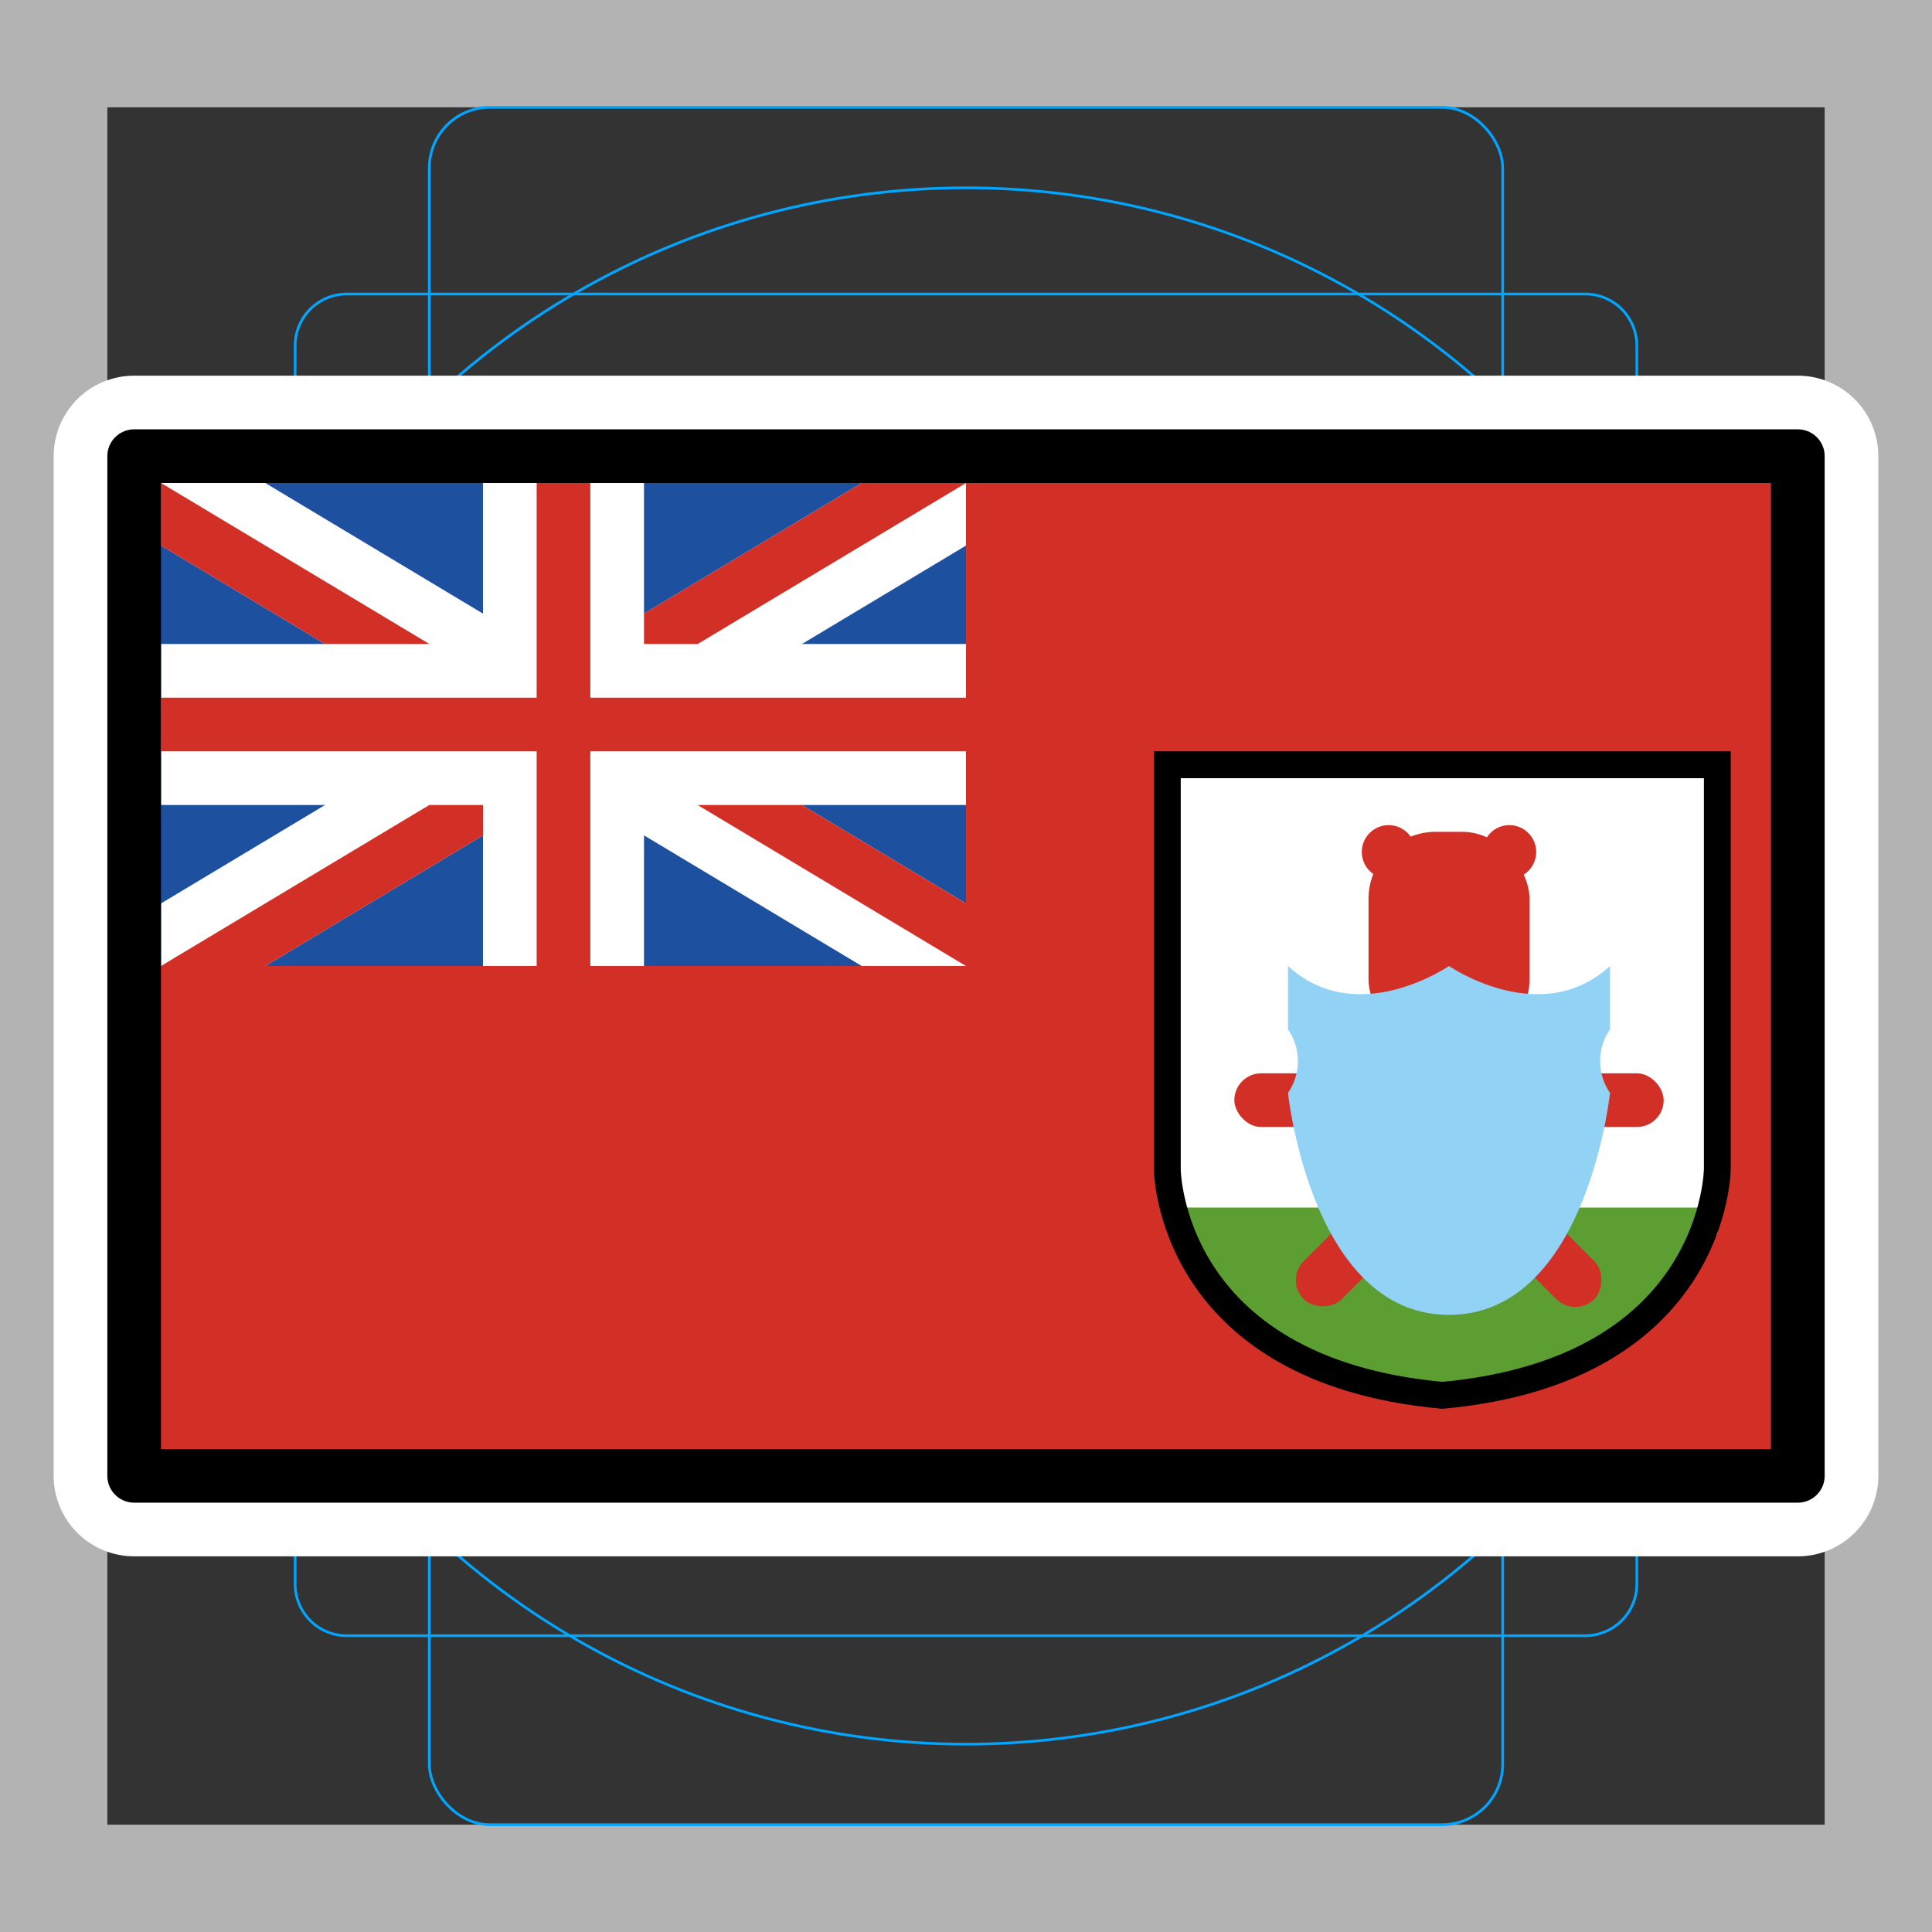 <svg viewBox="0 0 72 72" xmlns="http://www.w3.org/2000/svg"><rect x="0" y="0" width="72" height="72" fill="#333333" stroke="none"/><path fill="#b3b3b3" d="M68 4v64H4V4h64m4-4H0v72h72V0z"/><path fill="none" stroke="#00a5ff" stroke-miterlimit="10" stroke-width=".1" d="M12.923 10.958h46.154A1.923 1.923 0 0161 12.881v46.154a1.923 1.923 0 01-1.923 1.923H12.923A1.923 1.923 0 0111 59.035V12.881a1.923 1.923 0 011.923-1.923z"/><rect x="16" y="4" rx="2.254" ry="2.254" width="40" height="64" fill="none" stroke="#00a5ff" stroke-miterlimit="10" stroke-width=".1"/><rect x="16" y="4" rx="2.254" ry="2.254" width="40" height="64" transform="rotate(90 36 36)" fill="none" stroke="#00a5ff" stroke-miterlimit="10" stroke-width=".1"/><circle cx="36" cy="36" r="29" fill="none" stroke="#00a5ff" stroke-miterlimit="10" stroke-width=".1"/><path d="M5 17h62v38H5z" stroke-linecap="round" stroke-miterlimit="10" stroke-width="6" stroke="#fff" fill="none" stroke-linejoin="round"/><path fill="#d22f27" d="M5 17h62v38H5z"/><path fill="#1e50a0" d="M5 17h31v19H5z"/><path fill="#fff" d="M9.887 18H6v2.332L32.113 36H36v-2.332L9.887 18z"/><path fill="#fff" d="M36 20.332V18h-3.887L6 33.668V36h3.887L36 20.332z"/><path fill="#fff" d="M6 24h30v6H6z"/><path fill="#fff" d="M18 18h6v18h-6z"/><path fill="#d22f27" d="M20 18h2v18h-2z"/><path fill="#d22f27" d="M6 26h30v2H6zm30 7.668L29.887 30H26l10 6v-2.332zM36 18h-3.887L24 22.868V24h2.001L36 18.001V18zM6 20.332L12.113 24h3.888l-10-6-.001.001v2.331zM6 36h3.887L18 31.132V30h-2L6 35.999V36z"/><path fill="#fff" d="M44 29h20v17H44z"/><path fill="#5c9e31" d="M43.913 45v.493a3.807 3.807 0 00.124 1.225 3.858 3.858 0 00.269.656 4.561 4.561 0 00.353.56 4.066 4.066 0 00.4.456 5.244 5.244 0 00.56.49c.217.16.43.325.659.466.2.124.403.24.606.358.25.145.514.26.768.393.288.15.592.257.888.388.162.072.328.135.495.193.112.039.222.088.335.118.187.05.364.134.553.178.164.037.319.109.482.15.112.028.22.07.33.103.115.033.229.068.345.09.13.026.258.062.384.097s.254.074.38.097c.196.036.384.1.58.134.187.033.375.077.562.12.078.017.158.02.233.038a4.946 4.946 0 00.643.115.305.305 0 00.217 0 1.402 1.402 0 00.153-.012c.186-.035.37-.08.557-.106.098-.013.194-.037.29-.056.165-.033.33-.074.496-.111.07-.017.143-.024.212-.046.147-.046.298-.071.447-.108.128-.033.26-.055.385-.095.173-.056.35-.094.523-.144a3.412 3.412 0 00.334-.095 4.127 4.127 0 01.437-.138c.187-.052.368-.123.553-.178.24-.071.473-.172.708-.263.188-.073.377-.142.56-.227q.272-.126.546-.245c.24-.103.47-.225.701-.344a4.637 4.637 0 00.45-.259c.212-.141.295-.416.454-.62.183-.235.395-.446.578-.682a5.303 5.303 0 00.368-.552c.169-.285.324-.577.478-.87l.201-.38.37-.696a1.262 1.262 0 00.118-.691z"/><circle cx="56.25" cy="31.75" r="1" fill="#d22f27"/><circle cx="51.75" cy="31.75" r="1" fill="#d22f27"/><rect x="51" y="31" rx="2.5" ry="2.5" width="6" height="8" fill="#d22f27"/><rect x="58" y="40" rx="1" ry="1" width="4" height="2" fill="#d22f27"/><rect x="56" y="46" rx="1" ry="1" width="4" height="2" transform="rotate(45 58 47)" fill="#d22f27"/><rect x="48" y="46" rx="1" ry="1" width="4" height="2" transform="rotate(135 50 47)" fill="#d22f27"/><rect x="46" y="40" rx="1" ry="1" width="4" height="2" fill="#d22f27"/><path fill="#92d3f5" d="M60 36c-2.571 2.364-6 0-6 0s-3.429 2.364-6 0v2.364a2.076 2.076 0 010 2.363S48.857 49 54 49s6-8.273 6-8.273a2.076 2.076 0 010-2.363z"/><path fill="none" stroke="#000" stroke-miterlimit="10" d="M53.75 28.5H43.5v15.04s0 7.52 10.25 8.46C64 51.06 64 43.54 64 43.54V28.5z"/><g><path fill="none" stroke="#000" stroke-linecap="round" stroke-linejoin="round" stroke-width="2" d="M5 17h62v38H5z"/></g></svg>